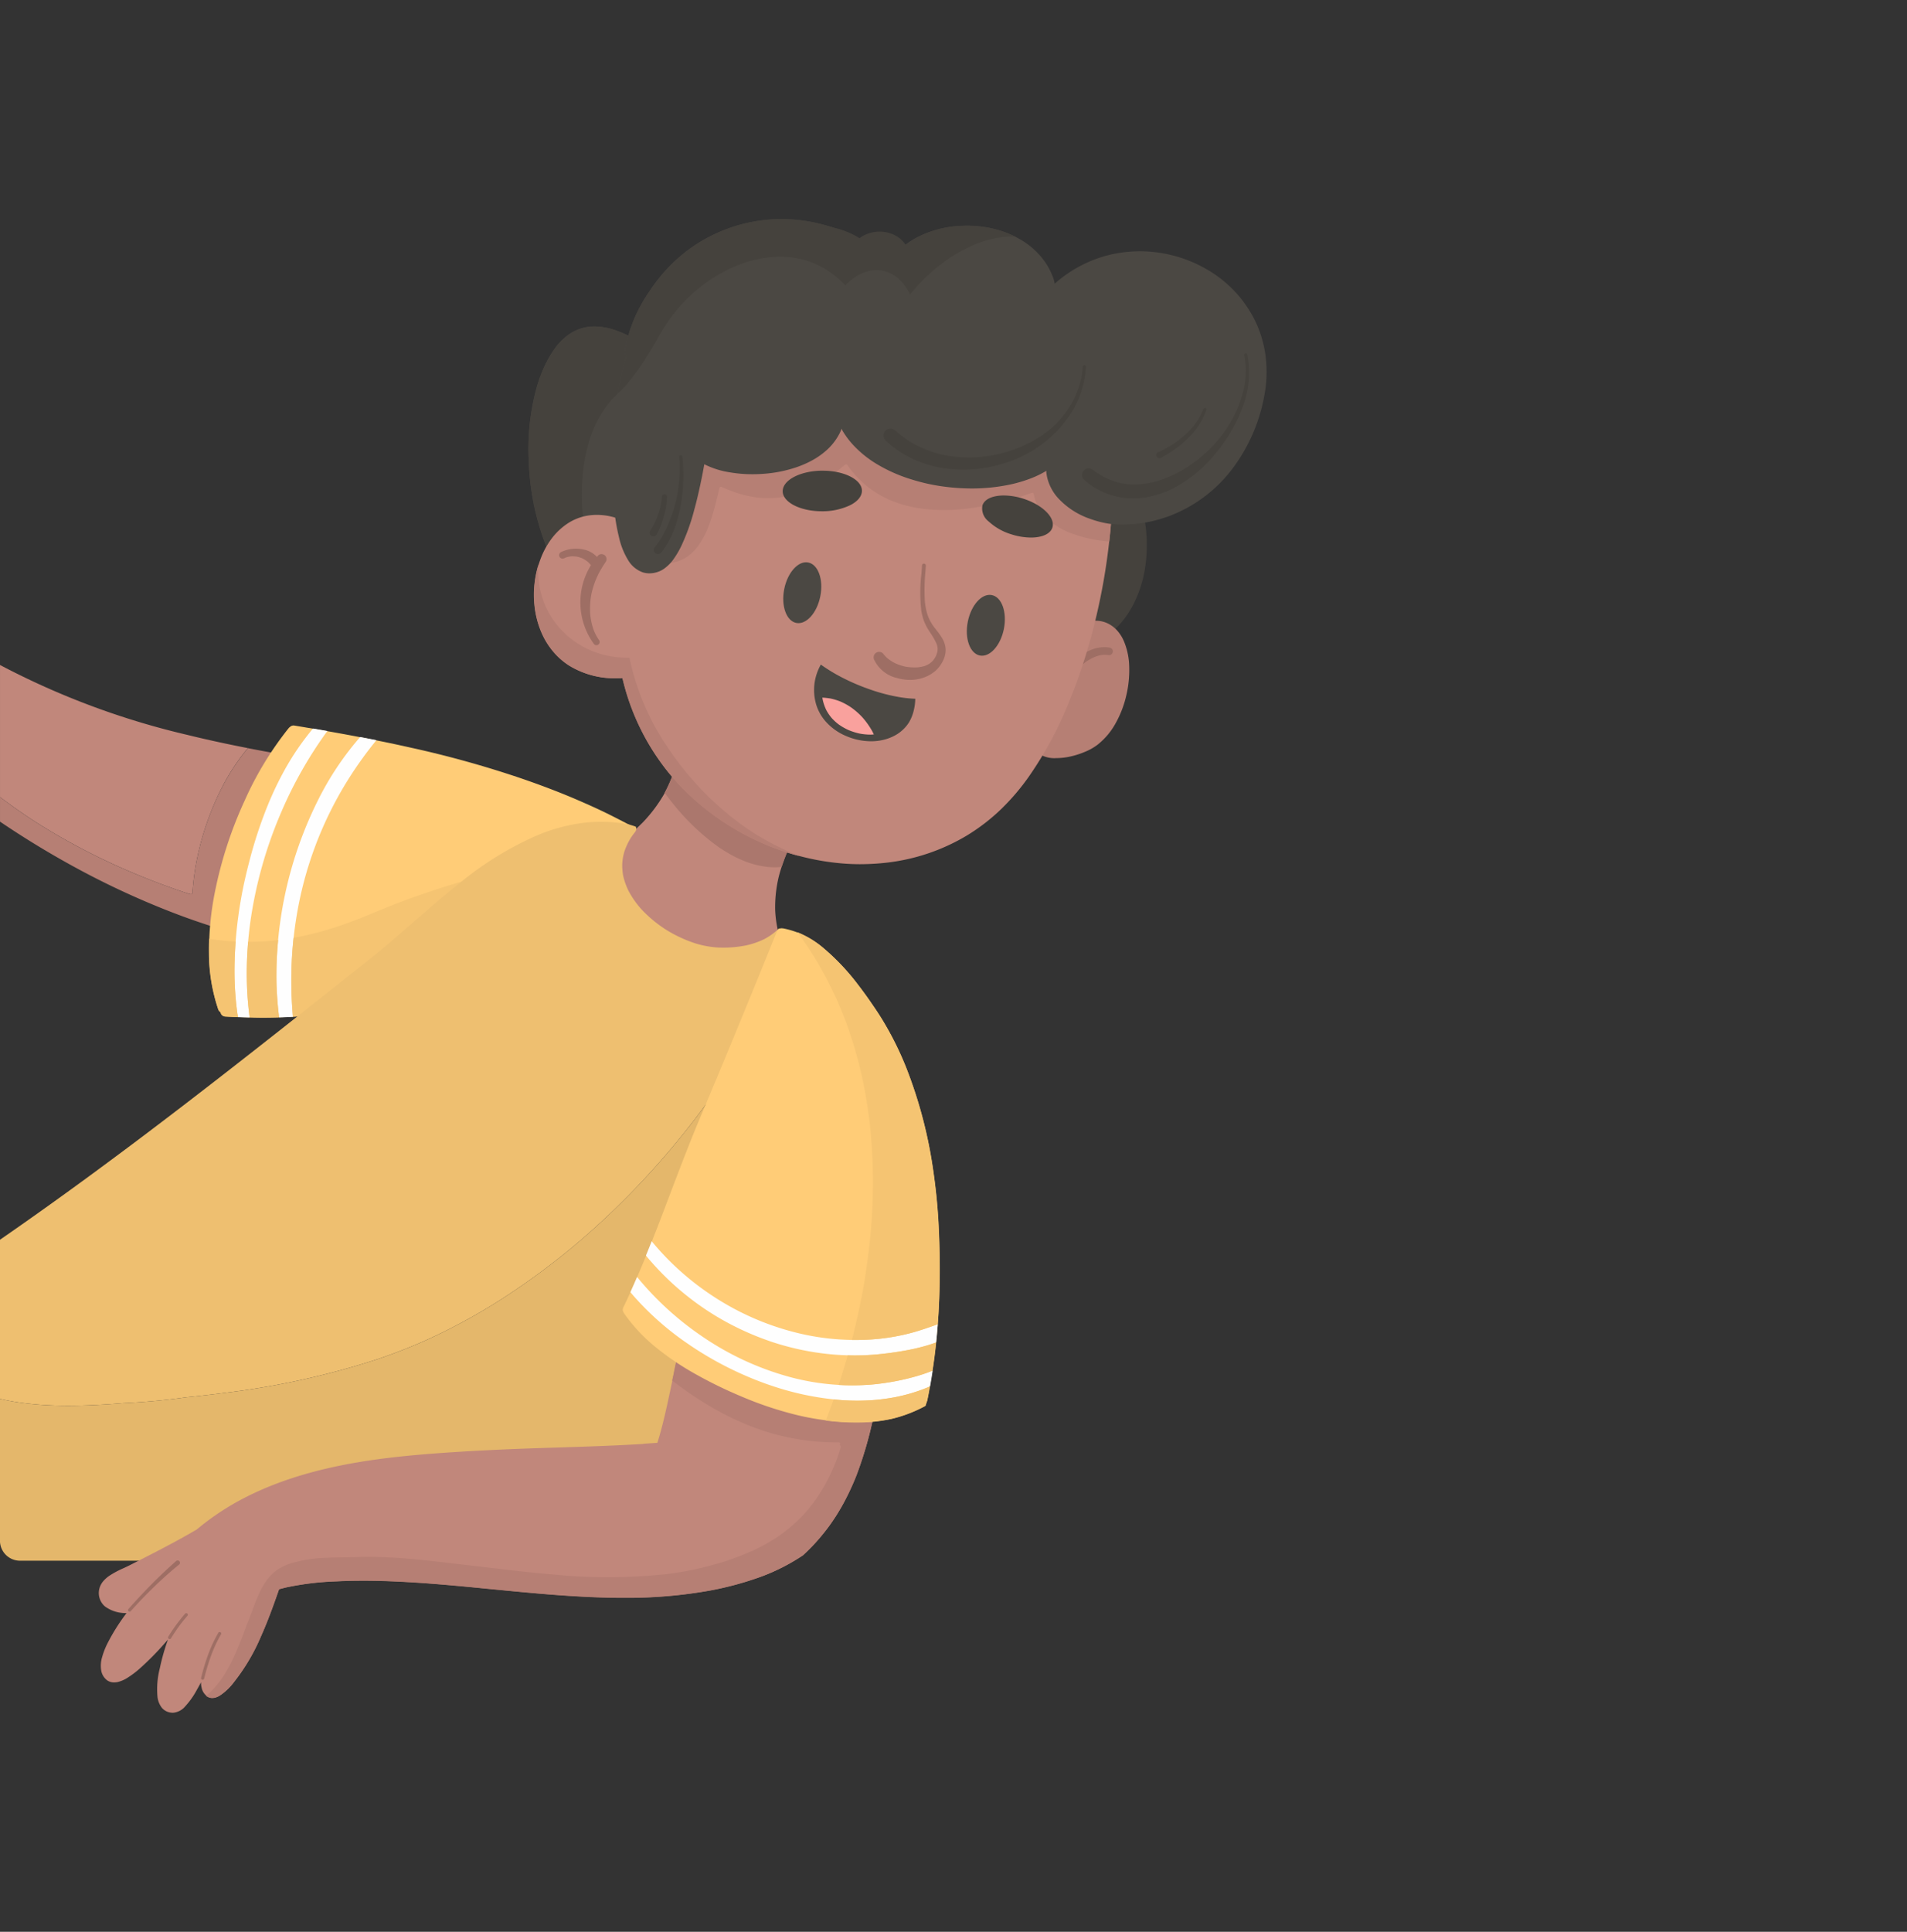 <svg xmlns="http://www.w3.org/2000/svg" xmlns:xlink="http://www.w3.org/1999/xlink" width="315" height="319" viewBox="0 0 315 319">
  <rect x="0" y="0" width="315" height="319" fill="#333333" stroke="none"/>
  <defs>
    <clipPath id="clip-path">
      <rect id="Rectángulo_415656" data-name="Rectángulo 415656" width="315" height="319" transform="translate(1105 6326)" fill="#fff" stroke="#707070" stroke-width="1" opacity="0.73"/>
    </clipPath>
  </defs>
  <g id="Enmascarar_grupo_1098809" data-name="Enmascarar grupo 1098809" transform="translate(-1105 -6326)" clip-path="url(#clip-path)">
    <g id="Grupo_1179225" data-name="Grupo 1179225" transform="translate(2252.501 -1003.714)">
      <path id="Trazado_1039908" data-name="Trazado 1039908" d="M47.582,127.524A107.625,107.625,0,0,0,63.3,135.73q4.664,1.981,9.478,3.557a.292.292,0,0,0,.136.019.254.254,0,0,0,.1.03.263.263,0,0,0,.281-.241,41.6,41.6,0,0,1,.872-6.185s0,.008-.008.016c0-.021.011-.042.016-.062,0,0,0-.005,0-.007s0,.005,0,.007a46.208,46.208,0,0,1,4.088-11.347.094.094,0,0,0,.013-.028v0a.226.226,0,0,0,.011-.028v0a34.963,34.963,0,0,1,4.159-6.256c-3.428-.667-6.725-1.38-9.945-2.17l.007,0A129.468,129.468,0,0,1,41.5,101.478v21.806C43.474,124.772,45.5,126.195,47.582,127.524Z" transform="translate(-1189 7338.046)" fill="#c1877b"/>
      <path id="Trazado_1039909" data-name="Trazado 1039909" d="M78.285,120.9a.228.228,0,0,1-.011.028v0a.094.094,0,0,1-.013.028A46.193,46.193,0,0,0,74.173,132.3a.463.463,0,0,1-.007.046,41.6,41.6,0,0,0-.872,6.185.263.263,0,0,1-.281.241.255.255,0,0,1-.1-.03.292.292,0,0,1-.136-.019q-4.81-1.583-9.478-3.557a107.625,107.625,0,0,1-15.716-8.206c-2.085-1.329-4.109-2.752-6.082-4.238v4.055c3.7,2.507,7.573,4.885,11.562,7.09a136.269,136.269,0,0,0,17.095,7.979,114.639,114.639,0,0,0,15.795,4.8H86a.857.857,0,0,0,.53-.162.818.818,0,0,0,.3-.537.806.806,0,0,0-.166-.578.844.844,0,0,0-.535-.3c-.709-.155-1.422-.322-2.127-.5q-1.314-.33-2.623-.688l.019-.015-.015,0a13.464,13.464,0,0,0,1.083-.827,20.582,20.582,0,0,0,5.472-8.056,31.161,31.161,0,0,0,2.181-13.2A22.614,22.614,0,0,0,89.5,117.5l.019,0s0-.005,0-.008l.328.059q2.331.394,4.684.733h.016a.828.828,0,0,0,.864-.7.8.8,0,0,0-.7-.875q-2.862-.416-5.712-.885a.8.8,0,0,0-.74-.489.772.772,0,0,0-.252.042.752.752,0,0,0-.331.232c-1.789-.309-3.518-.632-5.226-.964a34.907,34.907,0,0,0-4.159,6.256v0Z" transform="translate(-1189 7338.614)" fill="#b67f74"/>
      <path id="Trazado_1039910" data-name="Trazado 1039910" d="M136.079,47.9a7.278,7.278,0,0,0-4.358,1.416,9.919,9.919,0,0,0-2.275,2.354,18.138,18.138,0,0,0-1.9,3.469,22.19,22.19,0,0,0-.941,2.613,38.463,38.463,0,0,0-1.346,12.721,42.331,42.331,0,0,0,2.678,13.221,24.452,24.452,0,0,0,6.841,10.236,13.1,13.1,0,0,0,1.843,1.33,7.448,7.448,0,0,0,1.46.681,4.832,4.832,0,0,0,1.364.257,4.425,4.425,0,0,0,1.4-.208,4.333,4.333,0,0,0,2.018-1.5,8.866,8.866,0,0,0,1.392-2.615,21.978,21.978,0,0,0,.941-3.587c.232-1.266.406-2.6.547-4.21a89.932,89.932,0,0,0,.216-9.817c-.076-3.208-.266-6.56-.578-10.253-.233-2.719-.522-5.434-.861-8.069-.146-1.133-.3-2.274-.477-3.407a7.9,7.9,0,0,0,.872.613.9.9,0,0,0,.491.152.774.774,0,0,0,.639-.33.832.832,0,0,0,.144-.639.748.748,0,0,0-.313-.5c-.726-.465-1.459-.93-2.213-1.362a.79.79,0,0,0-.788-.645.685.685,0,0,0-.128.008,1.517,1.517,0,0,0-.162.049,20.127,20.127,0,0,0-2.685-1.226,11.04,11.04,0,0,0-3.818-.755" transform="translate(-1185.391 7335.736)" fill="#4b4843"/>
      <path id="Trazado_1039911" data-name="Trazado 1039911" d="M217.645,72.312a4.162,4.162,0,0,0-1.389.286,4.992,4.992,0,0,0-2.229,1.658,10.035,10.035,0,0,0-1.325,2.378,19.263,19.263,0,0,0-.93,2.895,48.459,48.459,0,0,0-1.108,6.183c-.09.717-.171,1.443-.249,2.163l-.073.632c-.09.8-.184,1.6-.289,2.4l-.081.6a25.8,25.8,0,0,0-.346,5.352A5.562,5.562,0,0,0,209.8,97.9a5.454,5.454,0,0,0,.179.556,3.251,3.251,0,0,0,.282.519,2.38,2.38,0,0,0,1.768,1.056,2.141,2.141,0,0,0,.283.016,4.544,4.544,0,0,0,.87-.105,7.8,7.8,0,0,0,1.505-.551,13.786,13.786,0,0,0,3.026-1.925,14.974,14.974,0,0,0,2.083-2.145,15.3,15.3,0,0,0,1.623-2.513,19.624,19.624,0,0,0,1.929-5.813,24.676,24.676,0,0,0,.237-6.224,24.058,24.058,0,0,0-1.276-5.927.8.8,0,0,0-.769-.492.852.852,0,0,0-.338.074.806.806,0,0,0-.215.141A4.543,4.543,0,0,0,219.35,72.8a3.44,3.44,0,0,0-1.389-.474,2.61,2.61,0,0,0-.315-.017" transform="translate(-1181.752 7336.789)" fill="#45423d"/>
      <path id="Trazado_1039912" data-name="Trazado 1039912" d="M134.316,48.088a7.433,7.433,0,0,0-2.6,1.214,9.879,9.879,0,0,0-2.285,2.36,18.1,18.1,0,0,0-1.9,3.472,21.6,21.6,0,0,0-.941,2.616,38.394,38.394,0,0,0-1.349,12.725A42.329,42.329,0,0,0,127.914,83.7a24.5,24.5,0,0,0,6.846,10.243,12.668,12.668,0,0,0,1.845,1.332,7.179,7.179,0,0,0,1.468.681,5.205,5.205,0,0,0,1.115.245,43.287,43.287,0,0,1-2.884-6.794,46.176,46.176,0,0,1-1.793-7.355,40.935,40.935,0,0,1-.492-7.533,32.055,32.055,0,0,1,.338-3.843,26.868,26.868,0,0,1,.791-3.626,18.858,18.858,0,0,1,3.268-6.459c.22-.269.44-.537.684-.787s.481-.481.733-.7c.513-.443,1.047-.855,1.593-1.251.6-.432,1.194-.851,1.773-1.3a16.2,16.2,0,0,0,1.278-1.094c-.127-.974-.261-1.954-.414-2.927a4.289,4.289,0,0,0,.839.627.9.9,0,0,0,.5.164.767.767,0,0,0,.656-.347.835.835,0,0,0,.154-.652.794.794,0,0,0-.325-.509c-.725-.464-1.459-.928-2.212-1.36a.8.8,0,0,0-.8-.652.757.757,0,0,0-.126.007c-.094.029-.13.041-.171.057a17.962,17.962,0,0,0-2.669-1.227,11.022,11.022,0,0,0-3.826-.761,7.274,7.274,0,0,0-1.76.208" transform="translate(-1185.392 7335.735)" fill="#45423d"/>
      <path id="Trazado_1039913" data-name="Trazado 1039913" d="M150.48,113.841a.81.81,0,0,0-.789.713q-.158.972-.383,1.931a23.851,23.851,0,0,1-2.179,5.678,24.247,24.247,0,0,1-3.576,4.782,38.569,38.569,0,0,1-5.773,4.733.81.81,0,0,0-.611.63,1.091,1.091,0,0,0-.025.226,24.118,24.118,0,0,0,.339,6.864,19.966,19.966,0,0,0,2.205,5.952,18.924,18.924,0,0,0,3.788,4.717,17.49,17.49,0,0,0,4.9,3.115,17.294,17.294,0,0,0,6.864,1.378,18.787,18.787,0,0,0,2.489-.167,21.184,21.184,0,0,0,9.915-4.322.762.762,0,0,0,.29-.519.8.8,0,0,0-.162-.595.767.767,0,0,0-.516-.289,20.505,20.505,0,0,1-1.14-2.939,18.876,18.876,0,0,1-.693-4.3,21.65,21.65,0,0,1,.575-5.458,28.224,28.224,0,0,1,2.1-5.657.748.748,0,0,0,.273-.14.892.892,0,0,0,.3-.539,6.3,6.3,0,0,0,.119-.657c.3-.526.609-1.055.932-1.572a.863.863,0,0,0,.148-.6.806.806,0,0,0-.31-.511.845.845,0,0,0-.491-.153.79.79,0,0,0-.487.161,7.365,7.365,0,0,0-.611-1.635,12.764,12.764,0,0,0-3.662-4.229,18.444,18.444,0,0,0-2.548-1.618,17.118,17.118,0,0,0-2.7-1.158,14.543,14.543,0,0,0-4.628-.8c-.346,0-.694.013-1.04.045a8.584,8.584,0,0,0-2.762.706,26.085,26.085,0,0,0,.638-2.9.707.707,0,0,0-.146-.543.833.833,0,0,0-.56-.328Z" transform="translate(-1184.88 7338.579)" fill="#c1877b"/>
      <path id="Trazado_1039914" data-name="Trazado 1039914" d="M149.251,114.558c-.106.648-.233,1.28-.379,1.919a24.085,24.085,0,0,1-2.124,5.575q.749,1.023,1.553,2.007c-.017-.02-.028-.037-.045-.056a37.705,37.705,0,0,0,7.2,6.862c-.02-.013-.037-.025-.057-.037a24.59,24.59,0,0,0,2.4,1.5,19.715,19.715,0,0,0,2.343,1.088,15.873,15.873,0,0,0,1.842.566,13.709,13.709,0,0,0,1.772.306c-.02,0-.045,0-.065,0a12.653,12.653,0,0,0,1.516.057c.293-.009.584-.029.875-.057a29.236,29.236,0,0,1,1.614-3.965.6.6,0,0,0,.273-.13.929.929,0,0,0,.3-.546,5.362,5.362,0,0,0,.122-.669c.294-.517.6-1.047.925-1.565a.811.811,0,0,0-.668-1.3.815.815,0,0,0-.5.171,5.624,5.624,0,0,0-.583-1.625,12.711,12.711,0,0,0-3.662-4.238,17.818,17.818,0,0,0-2.555-1.618,16.214,16.214,0,0,0-2.7-1.157,14.446,14.446,0,0,0-4.638-.806c-.346,0-.693.011-1.043.044a8.643,8.643,0,0,0-2.766.718,20.787,20.787,0,0,0,.669-2.885.742.742,0,0,0-.151-.558.868.868,0,0,0-.579-.338l-.081,0a.841.841,0,0,0-.811.742" transform="translate(-1184.462 7338.578)" fill="#ab776d"/>
      <path id="Trazado_1039915" data-name="Trazado 1039915" d="M215.4,94.472a6.738,6.738,0,0,0-1.592.2c-.123.028-.249.061-.371.1a.243.243,0,0,0-.131-.105.783.783,0,0,0-.366-.091.845.845,0,0,0-.252.041.867.867,0,0,0-.47.4l-.163.236a4.018,4.018,0,0,1-.524.306.8.8,0,0,0-.329,1.017,66.925,66.925,0,0,0-4.78,8.426c-.47,1-.888,1.991-1.239,2.964a18.77,18.77,0,0,0-.82,2.846,8.371,8.371,0,0,0-.163,2.468,4.346,4.346,0,0,0,.993,2.422,4.749,4.749,0,0,0,3.8,1.454,10.533,10.533,0,0,0,1.721-.151,13.772,13.772,0,0,0,2.929-.861,9.265,9.265,0,0,0,2.1-1.17,11.634,11.634,0,0,0,3.022-3.573,17.229,17.229,0,0,0,1.753-4.55,18.2,18.2,0,0,0,.493-4.774,11.49,11.49,0,0,0-.845-4.144A6.474,6.474,0,0,0,219.2,96.3a5.125,5.125,0,0,0-1.461-1.241A4.462,4.462,0,0,0,216,94.5c-.2-.02-.4-.032-.6-.032" transform="translate(-1181.986 7337.744)" fill="#b67f74"/>
      <path id="Trazado_1039916" data-name="Trazado 1039916" d="M215.111,98.888a7.424,7.424,0,0,0-2.241,1.1,11.191,11.191,0,0,0-1.887,1.707,12.288,12.288,0,0,0-1.5,2.041.605.605,0,0,0,1.007.673,15.886,15.886,0,0,1,1.106-1.468,12.741,12.741,0,0,1,2.064-1.88,8.158,8.158,0,0,1,1.647-.877,5.552,5.552,0,0,1,1.158-.262,4.884,4.884,0,0,1,.957.053.63.63,0,0,0,.663-.591.638.638,0,0,0-.159-.452.666.666,0,0,0-.432-.208,5.272,5.272,0,0,0-.819-.064,5.77,5.77,0,0,0-1.569.222" transform="translate(-1181.76 7337.925)" fill="#9e6e64"/>
      <path id="Trazado_1039917" data-name="Trazado 1039917" d="M192.17,50.883h-.184c-4.125,0-8.327.276-12.254.575A73.409,73.409,0,0,0,166.345,53.6a38.635,38.635,0,0,0-10.984,4.684,27.205,27.205,0,0,0-4.4,3.522,24.558,24.558,0,0,0-3.518,4.406,26.506,26.506,0,0,0-2.543,5.369,32.717,32.717,0,0,0-1.464,6.391c-.13.975-.224,2-.286,3.118a3.253,3.253,0,0,0-.379-.273,12.827,12.827,0,0,0-1.9-.987,12.56,12.56,0,0,0-2.067-.681,10.47,10.47,0,0,0-2.349-.277,9.547,9.547,0,0,0-1.628.139,8.607,8.607,0,0,0-3.242,1.3,10.687,10.687,0,0,0-2.647,2.524,13.286,13.286,0,0,0-1.779,3.262,16.913,16.913,0,0,0-1.011,7.609,15.279,15.279,0,0,0,.869,3.853,14.706,14.706,0,0,0,.8,1.783,12.89,12.89,0,0,0,1.113,1.7,11.6,11.6,0,0,0,2.883,2.667,14.384,14.384,0,0,0,7.915,2.127c.317,0,.634-.008.949-.023a38.914,38.914,0,0,0,5.826,13.2,37.983,37.983,0,0,0,5.413,6.276,42.418,42.418,0,0,0,18.63,10.08,40.565,40.565,0,0,0,6.945,1.1c.8.056,1.625.085,2.447.085a39.069,39.069,0,0,0,4.506-.268,33.058,33.058,0,0,0,13.056-4.43,32.371,32.371,0,0,0,5.751-4.423,37.733,37.733,0,0,0,4.528-5.311,62.178,62.178,0,0,0,6.884-12.919,94.544,94.544,0,0,0,4.58-14.9,101.3,101.3,0,0,0,1.875-11.467,76.738,76.738,0,0,0,.444-9.369.826.826,0,0,0,.428-.679,19.9,19.9,0,0,0-1.214-8.1,18.455,18.455,0,0,0-3.873-6.51c-2.543-2.7-6.266-4.669-11.064-5.867a46.46,46.46,0,0,0-6.781-1.113c-2.08-.2-4.33-.306-6.879-.31" transform="translate(-1185.354 7335.864)" fill="#c1877b"/>
      <path id="Trazado_1039918" data-name="Trazado 1039918" d="M191.3,50.863c-4.132,0-8.329.277-12.254.575a72.91,72.91,0,0,0-13.393,2.148,38.41,38.41,0,0,0-10.99,4.682,27.139,27.139,0,0,0-4.4,3.525,24.437,24.437,0,0,0-3.521,4.412,26.436,26.436,0,0,0-2.547,5.371,32.8,32.8,0,0,0-1.467,6.4c-.13.987-.224,2-.285,3.118a1.226,1.226,0,0,0-.346-.29l-.076-.048a16.546,16.546,0,0,0,.777,2.344h0a9.276,9.276,0,0,0,1.116,1.971,5.8,5.8,0,0,0,.912.939l.006,0,.007,0a.066.066,0,0,1,.014.011h0l.015.013a4.513,4.513,0,0,0,.9.524l-.065-.025a4.5,4.5,0,0,0,1.031.286H146.7l.037,0-.008,0a.08.08,0,0,1,.022,0h.01a.013.013,0,0,0,.008,0h0a5.7,5.7,0,0,0,1.178-.008h0a.3.3,0,0,1,.061-.008h-.024a7.322,7.322,0,0,0,1.712-.477l-.066.024a5.825,5.825,0,0,0,.767-.391c.2-.122.383-.244.562-.379,0,0,0,0,0,0l.005-.005,0,0a.18.18,0,0,1,.036-.028s-.012.008-.017.016a.138.138,0,0,1,.025-.02s0,0-.008,0a8.048,8.048,0,0,0,.774-.7,9.378,9.378,0,0,0,.615-.718,13.455,13.455,0,0,0,1.634-2.9l-.024.062a27.566,27.566,0,0,0,1.206-3.627c.285-1.075.53-2.159.787-3.243a.275.275,0,0,1,.184-.184.261.261,0,0,1,.2.028c.233.106.468.208.7.31-.021-.008-.041-.02-.062-.028a21.156,21.156,0,0,0,2.689.949,19.288,19.288,0,0,0,2.331.489h-.021a15.2,15.2,0,0,0,4.01,0H166a14.976,14.976,0,0,0,2.061-.44,18.98,18.98,0,0,0,1.919-.681l-.062.025a28.658,28.658,0,0,0,6.162-3.753c.22-.171.439-.346.655-.517a.264.264,0,0,1,.412.053c.163.228.334.456.5.684l-.011-.013.011.013s0,0,0,0,0,0,0,0a.125.125,0,0,1,.016.022.079.079,0,0,0-.008-.011l.008.011a.029.029,0,0,1,.007.009,17.561,17.561,0,0,0,1.39,1.572,18.268,18.268,0,0,0,1.548,1.365,16.709,16.709,0,0,0,1.855,1.242,18.033,18.033,0,0,0,1.9.941l-.009-.006-.023-.009a.106.106,0,0,1,.023.009,19.451,19.451,0,0,0,2.577.863,22.53,22.53,0,0,0,2.616.5h0a30.916,30.916,0,0,0,7.9-.094h-.013A49.105,49.105,0,0,0,207.6,75.226a.263.263,0,0,1,.322.183,8.089,8.089,0,0,0,.473,1.626c-.008-.021-.02-.041-.028-.062a7.327,7.327,0,0,0,.473.929,8.568,8.568,0,0,0,.493.718,9.052,9.052,0,0,0,1.54,1.523.444.444,0,0,0-.049-.041,13.114,13.114,0,0,0,2.913,1.659l-.06-.024a22.18,22.18,0,0,0,5.391,1.4l-.07-.013q.7.094,1.4.153c.016-.15.032-.3.048-.451a76.351,76.351,0,0,0,.444-9.372.789.789,0,0,0,.428-.676,19.92,19.92,0,0,0-1.218-8.105,18.518,18.518,0,0,0-3.875-6.52c-2.55-2.7-6.275-4.677-11.075-5.868a46.032,46.032,0,0,0-6.784-1.116c-2.05-.2-4.3-.306-6.883-.31H191.3ZM162.033,76.008a.231.231,0,0,1,.049.007c-.017,0-.033,0-.049-.007m3.969,0c-.017,0-.033,0-.049.007a.222.222,0,0,1,.049-.007m18.311.5a.2.2,0,0,1,.029.013.2.2,0,0,0-.029-.013m-36.326,10.3c-.012,0-.024,0-.036.008h0a.176.176,0,0,1,.041-.008" transform="translate(-1184.666 7335.864)" fill="#b67f74"/>
      <path id="Trazado_1039919" data-name="Trazado 1039919" d="M126.184,88.374a16.519,16.519,0,0,0-.065,3.839,15.447,15.447,0,0,0,.871,3.859,13.543,13.543,0,0,0,.8,1.785,12.567,12.567,0,0,0,1.112,1.7,11.615,11.615,0,0,0,2.889,2.668,14.349,14.349,0,0,0,7.926,2.135c.317,0,.635-.008.949-.02a38.516,38.516,0,0,0,5.81,13.185,37.611,37.611,0,0,0,5.415,6.28,42.393,42.393,0,0,0,18.027,9.927q-1.942-.785-3.818-1.717a41.587,41.587,0,0,1-6.5-4.034,49.242,49.242,0,0,1-6.133-5.513,50.475,50.475,0,0,1-5.28-6.626,41.533,41.533,0,0,1-6.344-14.807.23.23,0,0,1,0-.071h-.007c-.293,0-.587,0-.885-.008a15.364,15.364,0,0,1-3.439-.492,14.9,14.9,0,0,1-3.1-1.194,14.417,14.417,0,0,1-4.878-4.14,14.078,14.078,0,0,1-2.759-9.286c.008-.1.013-.2.021-.3a17.391,17.391,0,0,0-.611,2.824" transform="translate(-1185.355 7337.359)" fill="#b67f74"/>
      <path id="Trazado_1039920" data-name="Trazado 1039920" d="M128.509,92.338" transform="translate(-1185.248 7337.651)" fill="#b67f74"/>
      <path id="Trazado_1039921" data-name="Trazado 1039921" d="M176.186,70.541h0" transform="translate(-1183.192 7336.712)" fill="#b67f74"/>
      <path id="Trazado_1039922" data-name="Trazado 1039922" d="M176.209,70.575a0,0,0,0,0,0,0l-.007-.009.008.013" transform="translate(-1183.192 7336.713)" fill="#b67f74"/>
      <path id="Trazado_1039923" data-name="Trazado 1039923" d="M144.709,84.555l0,0h0l.007,0" transform="translate(-1184.55 7337.316)" fill="#b67f74"/>
      <path id="Trazado_1039924" data-name="Trazado 1039924" d="M144.713,84.559l0,0h0l0,0" transform="translate(-1184.549 7337.316)" fill="#b67f74"/>
      <path id="Trazado_1039925" data-name="Trazado 1039925" d="M144.729,84.57h0" transform="translate(-1184.549 7337.316)" fill="#b67f74"/>
      <path id="Trazado_1039926" data-name="Trazado 1039926" d="M144.733,84.574v0h0l0,0" transform="translate(-1184.549 7337.317)" fill="#b67f74"/>
      <path id="Trazado_1039927" data-name="Trazado 1039927" d="M144.746,84.584a.063.063,0,0,0-.014-.009.054.054,0,0,1,.014.009" transform="translate(-1184.548 7337.317)" fill="#b67f74"/>
      <path id="Trazado_1039928" data-name="Trazado 1039928" d="M146.573,85.344l0,0h-.009l.014,0" transform="translate(-1184.47 7337.35)" fill="#b67f74"/>
      <path id="Trazado_1039929" data-name="Trazado 1039929" d="M136.353,84.135a11.67,11.67,0,0,0-.7,14.649.535.535,0,0,0,.934-.325.586.586,0,0,0-.135-.387c-.023-.033-.049-.066-.073-.1a8.1,8.1,0,0,1-.83-1.65,10.869,10.869,0,0,1-.53-2.594,13.6,13.6,0,0,1,.2-3.187,14.79,14.79,0,0,1,1.153-3.314,20.819,20.819,0,0,1,1.217-2.019.835.835,0,0,0-.074-1.007.867.867,0,0,0-.638-.273.722.722,0,0,0-.523.208m0,3.136c-.018.034-.034.07-.053.1l.053-.1M135.2,90.612c-.008.046-.017.091-.027.136.009-.045.019-.09.027-.136m.347,5.715c.016.042.03.088.045.134-.015-.045-.03-.089-.045-.134m.843,1.666c.016.022.031.045.046.069Z" transform="translate(-1185.035 7337.289)" fill="#9e6e64"/>
      <path id="Trazado_1039930" data-name="Trazado 1039930" d="M130.342,83.63a.576.576,0,0,0-.248.77.582.582,0,0,0,.77.252c.11-.053.217-.1.325-.143a4.223,4.223,0,0,1,.855-.176,5.14,5.14,0,0,1,.964.055,4.812,4.812,0,0,1,.936.306,5.791,5.791,0,0,1,.868.579,7.381,7.381,0,0,1,.815.933.8.8,0,0,0,.953.179.809.809,0,0,0,.346-1.072,4.1,4.1,0,0,0-2.912-2.119,5.592,5.592,0,0,0-1.189-.127,5.815,5.815,0,0,0-2.483.563" transform="translate(-1185.182 7337.251)" fill="#9e6e64"/>
      <path id="Trazado_1039931" data-name="Trazado 1039931" d="M188.159,85.429h-.013a.316.316,0,0,0-.312.294c-.031.49-.07.981-.109,1.474a25.636,25.636,0,0,0-.008,6,8.753,8.753,0,0,0,.453,1.734,8.44,8.44,0,0,0,.7,1.4c.13.216.269.428.408.639a10.263,10.263,0,0,1,1,1.8,3.193,3.193,0,0,1,.129.616,3.053,3.053,0,0,1-.032.576,4,4,0,0,1-.28.8,5.124,5.124,0,0,1-.448.682,4.06,4.06,0,0,1-.544.483,4.75,4.75,0,0,1-.808.4,5.962,5.962,0,0,1-1.154.232c-.179.011-.358.016-.533.016a9.067,9.067,0,0,1-1.478-.122,8.573,8.573,0,0,1-1.745-.574,7.393,7.393,0,0,1-1.313-.862,6.058,6.058,0,0,1-.647-.707.853.853,0,0,0-.676-.3.894.894,0,0,0-.862.619.927.927,0,0,0,.049.692,5.59,5.59,0,0,0,3.743,3,8.843,8.843,0,0,0,1.33.262,6.552,6.552,0,0,0,.8.049c.126,0,.249,0,.376-.008a6.544,6.544,0,0,0,2.485-.6,5.781,5.781,0,0,0,1.034-.612,4.64,4.64,0,0,0,.808-.743,5.333,5.333,0,0,0,1.037-1.8,4.444,4.444,0,0,0,.159-.734,3.319,3.319,0,0,0-.089-1.3,4.269,4.269,0,0,0-.5-1.152,11.593,11.593,0,0,0-.891-1.253l-.114-.147c-.177-.227-.355-.457-.519-.691a7.85,7.85,0,0,1-.81-1.588,10.848,10.848,0,0,1-.488-2.425,31.8,31.8,0,0,1,.1-4.816l.07-1a.3.3,0,0,0-.079-.22A.32.32,0,0,0,188.159,85.429Z" transform="translate(-1183.035 7337.354)" fill="#9e6e64"/>
      <path id="Trazado_1039932" data-name="Trazado 1039932" d="M76.734,120.7l.005-.007.013-.025c-.006.01-.01.022-.018.032" transform="translate(-1187.481 7338.873)" fill="#b67f74"/>
      <path id="Trazado_1039933" data-name="Trazado 1039933" d="M88.567,111.054a.846.846,0,0,0-.627.276.539.539,0,0,0-.147.115,55.036,55.036,0,0,0-7.336,12.079A67.683,67.683,0,0,0,75.6,138.412a48.832,48.832,0,0,0-.994,10.23,29.607,29.607,0,0,0,1.52,9.261,4.649,4.649,0,0,0,1.142,1.2c2.243.121,4.29.179,6.26.179A76.87,76.87,0,0,0,94.82,158.5a55.6,55.6,0,0,0,16.484-5.176,91.675,91.675,0,0,0,15.6-10.4c1.381-1.084,2.751-2.184,4.12-3.284,1.085-.874,2.168-1.745,3.26-2.612q1.838-1.468,3.711-2.894l.688-.513c.384-.286.767-.571,1.141-.86.5-.387,1-.787,1.5-1.19l.5-.407c.663-.534,1.336-1.06,2.029-1.561a.754.754,0,0,0,.257-.566.482.482,0,0,0-.017-.17.6.6,0,0,0,.313-.3.808.808,0,0,0-.346-1.09c-1.749-.912-3.1-1.61-4.519-2.285-1.248-.6-2.691-1.244-4.413-1.985-2.8-1.193-5.745-2.314-8.991-3.427a170.456,170.456,0,0,0-18.374-5.1c-6.867-1.546-13.788-2.741-19.049-3.61a.9.9,0,0,0-.152-.013" transform="translate(-1187.573 7338.459)" fill="#fc7"/>
      <path id="Trazado_1039934" data-name="Trazado 1039934" d="M90.81,112.506c.017-.017.028-.037.045-.053a43.554,43.554,0,0,0-3.578,5.281,53.639,53.639,0,0,0-2.771,5.57c.008-.025.017-.045.024-.066a72.659,72.659,0,0,0-3.386,10c-.407,1.548-.782,3.1-1.1,4.67-.3,1.475-.547,2.954-.758,4.441,0-.024.008-.045.013-.069a68.2,68.2,0,0,0-.648,7.8A52.317,52.317,0,0,0,79,157.743v.013a.009.009,0,0,0,0,.005.022.022,0,0,1,0,.015.05.05,0,0,0,0-.009q.091.715.207,1.432c.666.026,1.306.045,1.927.059-.218-1.688-.372-3.384-.435-5.084a61.746,61.746,0,0,1,.839-12.562,70.989,70.989,0,0,1,4.849-16.344,68.655,68.655,0,0,1,7.585-13.323q-1.213-.211-2.365-.409c-.273.318-.538.645-.8.97" transform="translate(-1187.399 7338.479)" fill="#fefefe"/>
      <path id="Trazado_1039935" data-name="Trazado 1039935" d="M92.781,122.066a.091.091,0,0,0-.013.021A65.087,65.087,0,0,0,85.291,153.9v-.065a53.657,53.657,0,0,0,.44,5.35q1.15-.034,2.27-.1c-.132-1.525-.219-3.054-.248-4.583a64.695,64.695,0,0,1,.791-11.675A61.1,61.1,0,0,1,97.4,119.462a63.939,63.939,0,0,1,4.385-6.055c-.9-.18-1.794-.357-2.679-.526a48.917,48.917,0,0,0-6.323,9.185" transform="translate(-1187.113 7338.538)" fill="#fefefe"/>
      <path id="Trazado_1039936" data-name="Trazado 1039936" d="M92.459,121.7v0s.008-.013.013-.017-.008.013-.013.017" transform="translate(-1186.802 7338.917)" fill="#fefefe"/>
      <path id="Trazado_1039937" data-name="Trazado 1039937" d="M78.988,155.855v-.005h0v.006" transform="translate(-1187.384 7340.391)" fill="#fefefe"/>
      <path id="Trazado_1039938" data-name="Trazado 1039938" d="M133.412,132.256q-3.765.483-7.494,1.214-3.66.728-7.273,1.675c.024,0,.045-.012.069-.017a134.8,134.8,0,0,0-16.132,5.406c-1.495.608-2.978,1.252-4.49,1.826-1.451.55-2.913,1.059-4.4,1.5A51.593,51.593,0,0,1,88,145.232l.005,0a64.484,64.484,0,0,0-.359,8.468c.024,1.42.108,2.947.244,4.558,2.195-.111,4.272-.314,6.365-.619a55.756,55.756,0,0,0,16.494-5.183,91.946,91.946,0,0,0,15.61-10.4q2.067-1.627,4.115-3.289l.771-.615c.831-.663,1.659-1.332,2.493-1.992q1.84-1.466,3.712-2.893l.688-.513c.383-.286.767-.571,1.141-.861.105-.081.212-.167.318-.248q-3.1.214-6.19.611" transform="translate(-1187.011 7339.347)" fill="#f5c472"/>
      <path id="Trazado_1039939" data-name="Trazado 1039939" d="M85.532,145.052a42.064,42.064,0,0,1-4.726.257,58.95,58.95,0,0,0-.188,7.42c.052,1.556.193,3.208.426,5.062.766.04,1.5.048,2.223.048.9,0,1.781-.017,2.64-.041l-.024-.2-.081-.712c-.151-1.455-.252-2.905-.31-4.433a56.425,56.425,0,0,1,.269-7.424l-.228.024" transform="translate(-1187.315 7339.924)" fill="#f5c472"/>
      <path id="Trazado_1039940" data-name="Trazado 1039940" d="M44.641,222.185a52.367,52.367,0,0,0,5.481.489c1.915.077,3.83.057,5.746-.008,2.011-.07,4.019-.2,6.024-.37q2.047-.089,4.089-.261,3.158-.258,6.294-.705l.413-.041q3.136-.318,6.259-.729a132.673,132.673,0,0,0,24.611-5.424q2.995-1,5.917-2.2c1.821-.746,3.61-1.569,5.374-2.441a100.318,100.318,0,0,0,9.568-5.419,118.368,118.368,0,0,0,17.562-13.8,134.111,134.111,0,0,0,15.194-17.056,135.77,135.77,0,0,0,10.794-16.824q2.9-5.34,5.256-10.949c-.1-.131-.189-.272-.293-.4-.4-.4-.8-.792-1.211-1.179-.155-.123-.314-.242-.478-.356-.2-.136-.343-.233-.489-.327-.094-.057-.191-.111-.289-.163l-.221-.111a.545.545,0,0,0-.2.12.83.83,0,0,0-.152.186.3.3,0,0,0-.125.071,10.676,10.676,0,0,1-2.018,1.387,13.5,13.5,0,0,1-3,1.035,18.967,18.967,0,0,1-3.837.37q-.372,0-.745-.013a15.932,15.932,0,0,1-3.865-.708,21.988,21.988,0,0,1-4.8-2.248,21.309,21.309,0,0,1-4-3.307,15.544,15.544,0,0,1-2.133-3.009,11.186,11.186,0,0,1-.912-2.5,8.972,8.972,0,0,1-.171-2.039,8.643,8.643,0,0,1,.354-2.047,10.552,10.552,0,0,1,1.087-2.292c.216-.325.443-.634.688-.94a.847.847,0,0,0,.1-.878c-.431-.149-.805-.263-1.181-.372a24.716,24.716,0,0,0-4.546-.429,24.03,24.03,0,0,0-3,.188,29.174,29.174,0,0,0-7.239,1.92,53.939,53.939,0,0,0-13.241,8.122c-2.57,2.029-5.054,4.193-7.457,6.287-1.95,1.7-4.077,3.555-6.18,5.273-.86.7-1.768,1.418-2.677,2.135l-.93.737-2.025,1.605-2.033,1.614-1.471,1.165q-3.325,2.635-6.646,5.256c-6.169,4.86-11.345,8.891-16.29,12.684-10.9,8.359-20.779,15.592-30.1,22.034v26.278Q43.057,221.952,44.641,222.185Z" transform="translate(-1189 7339.116)" fill="#eebf70"/>
      <path id="Trazado_1039941" data-name="Trazado 1039941" d="M74.581,147.188a29.426,29.426,0,0,0,1.528,9.266.778.778,0,0,0,.379.5.814.814,0,0,0,.778.714q1.083.055,2.115.094l-.009-.077-.024,0-.02-.282-.032-.154c-.042-.306-.082-.611-.119-.917a52.156,52.156,0,0,1-.346-7.685c.025-1.059.081-2.195.171-3.376-.588-.028-1.171-.069-1.756-.121-.88-.086-1.761-.192-2.633-.322-.032.8-.045,1.59-.032,2.364" transform="translate(-1187.574 7339.916)" fill="#f5c472"/>
      <path id="Trazado_1039942" data-name="Trazado 1039942" d="M157.171,173.385a134.11,134.11,0,0,1-15.194,17.056,118.372,118.372,0,0,1-17.562,13.8,100.327,100.327,0,0,1-9.568,5.419c-1.764.872-3.553,1.7-5.374,2.441q-2.917,1.2-5.917,2.2a132.673,132.673,0,0,1-24.611,5.424q-3.123.408-6.259.729l-.413.041q-3.137.443-6.294.705-2.04.169-4.089.261c-2,.166-4.013.3-6.024.37-1.915.066-3.83.086-5.746.008a52.359,52.359,0,0,1-5.481-.489q-1.58-.233-3.141-.591v23.614a3.31,3.31,0,0,0,3.4,3.112h91.514q1.222-.784,2.433-1.613a97.061,97.061,0,0,0,16.5-14.361A98.5,98.5,0,0,0,168.175,214a88.216,88.216,0,0,0,8.02-18.64c.845-2.819,1.59-5.826,2.212-8.936a94.1,94.1,0,0,0,1.435-9.842,71.454,71.454,0,0,0,.192-10.083,49,49,0,0,0-1.463-9.679,33.936,33.936,0,0,0-2.833-7.345,27.15,27.15,0,0,0-2.517-3.862q-2.353,5.6-5.256,10.949A135.64,135.64,0,0,1,157.171,173.385Z" transform="translate(-1189 7339.949)" fill="#e4b76b"/>
      <path id="Trazado_1039943" data-name="Trazado 1039943" d="M164.492,193.354a12.344,12.344,0,0,0-5.289,3.431,18.143,18.143,0,0,0-2.046,2.824,25.687,25.687,0,0,0-1.609,3.219,64.671,64.671,0,0,0-3.439,11.837q-.263,1.2-.513,2.408c-.628,2.954-1.272,6-2.184,8.916l-1.654.115-.571.037c-.008,0-.069.011-.065.016s-.053.017-.049.017c-4.771.293-9.739.453-14.543.607h-.11c-1.988.065-3.916.126-5.839.2-2.937.111-5.912.253-9.1.44-2.954.179-5.384.355-7.637.555-8.377.745-19.2,2.224-28.677,7.122a42.71,42.71,0,0,0-7.84,5.2q-1.8,1.058-3.647,2.05-2.078,1.125-4.184,2.2c-.677.35-1.353.7-2.034,1.043L63,245.82c-.444.233-.892.46-1.345.672l-.37.175a15.7,15.7,0,0,0-2.34,1.239,5.054,5.054,0,0,0-1.1.977,3.069,3.069,0,0,0-.656,1.409,2.924,2.924,0,0,0,.945,2.693,5.73,5.73,0,0,0,3.394,1.121l.2,0a32.591,32.591,0,0,0-3.061,4.829,12.493,12.493,0,0,0-.986,2.489,4.814,4.814,0,0,0-.126,2.225,2.558,2.558,0,0,0,1,1.581,1.981,1.981,0,0,0,1.129.321,2.9,2.9,0,0,0,.529-.048,5.278,5.278,0,0,0,1.7-.734,15.539,15.539,0,0,0,1.9-1.422,46.607,46.607,0,0,0,4.335-4.393l.212-.236.208-.241a35.854,35.854,0,0,0-1.34,4.723,13.808,13.808,0,0,0-.379,4.828,3.612,3.612,0,0,0,.721,1.728,2.323,2.323,0,0,0,1.654.8c.062,0,.106.008.151.008a2.9,2.9,0,0,0,2.029-1.043,13.333,13.333,0,0,0,1.894-2.661q.38-.66.73-1.332a3.025,3.025,0,0,0,.093.851,2.294,2.294,0,0,0,1,1.528,1.6,1.6,0,0,0,.566.188.841.841,0,0,0,.175.013,2.3,2.3,0,0,0,.236-.013,1.517,1.517,0,0,0,.457-.1,3.362,3.362,0,0,0,.558-.261,9.59,9.59,0,0,0,2.4-2.3,32.794,32.794,0,0,0,4.466-7.6c1.12-2.5,2.033-5.057,2.942-7.672.371-.106.758-.2,1.145-.3a47.8,47.8,0,0,1,8.394-1.014c1.446-.073,2.884-.105,4.4-.105q1.554,0,3.105.045c6.059.179,12.208.777,18.148,1.36,6.015.586,12.171,1.19,18.255,1.365q1.731.055,3.456.052a77.279,77.279,0,0,0,14.306-1.2,53.322,53.322,0,0,0,8.439-2.29,33.048,33.048,0,0,0,6.706-3.394l.176-.116q.773-.7,1.5-1.457a34.365,34.365,0,0,0,2.616-3.089s0,0,0,.008a33.832,33.832,0,0,0,2.7-4.266,42.22,42.22,0,0,0,2.038-4.413h0s0-.009.005-.015h0a64.393,64.393,0,0,0,3.34-12.641c.407-2.4.729-4.8,1.055-7.212.291-2.147.568-4.295.816-6.445-.332-.784-.7-1.545-1.092-2.274a17.475,17.475,0,0,0-3.933-4.788,22.163,22.163,0,0,0-5.5-3.5A19.8,19.8,0,0,0,169,192.657a14.391,14.391,0,0,0-4.506.7" transform="translate(-1188.326 7341.978)" fill="#c1877b"/>
      <path id="Trazado_1039944" data-name="Trazado 1039944" d="M177.119,229.729h0l0,0s0-.006,0-.01a.008.008,0,0,0,0,.005" transform="translate(-1183.152 7343.576)" fill="#c1877b"/>
      <path id="Trazado_1039945" data-name="Trazado 1039945" d="M163.753,193.339a12.352,12.352,0,0,0-5.3,3.431,18.4,18.4,0,0,0-2.05,2.832,26.261,26.261,0,0,0-1.61,3.219,64.673,64.673,0,0,0-3.439,11.836c-.077.35-.154.7-.232,1.056,1.613,1.235,3.271,2.4,4.991,3.48a50.407,50.407,0,0,0,6.3,3.358s-.008,0-.013-.008a41.488,41.488,0,0,0,4.865,1.789,39.773,39.773,0,0,0,4.963,1.116c-.025,0-.045,0-.069-.008,1.055.164,2.11.286,3.173.363,1.1.073,2.188.106,3.285.1a.262.262,0,0,1,.252.269.255.255,0,0,1-.119.21.3.3,0,0,1,.05.01.261.261,0,0,1,.159.33,29.269,29.269,0,0,1-4.491,9.148,24.23,24.23,0,0,1-3.288,3.585,25.574,25.574,0,0,1-3.928,2.864,29.054,29.054,0,0,1-3.431,1.748c-1.43.611-2.893,1.157-4.376,1.622a52.634,52.634,0,0,1-9.2,1.971,90.592,90.592,0,0,1-18.74.074c-3.142-.265-6.28-.615-9.417-.983q-2.37-.275-4.742-.554c-1.7-.2-3.4-.408-5.1-.6-3.407-.384-6.825-.709-10.256-.758-.889-.012-1.776-.017-2.661.012q-.947.023-1.887.041c-1.356.017-2.709.037-4.066.118a0,0,0,0,0,0,0,.025.025,0,0,1-.017,0h-.045a21.279,21.279,0,0,0-5.28.917l.065-.024a9.9,9.9,0,0,0-2.148,1.016,0,0,0,0,1,0,0l0,0s0,0,0,0a6.345,6.345,0,0,0-.8.636c-.2.183-.387.379-.571.582a.019.019,0,0,0,.005-.008l-.01.015.005-.006a.144.144,0,0,1-.024.028h0s0,.007-.008.007l0,0h0l0,0s0,0,0,0a10.431,10.431,0,0,0-.816,1.12c-.228.371-.432.746-.628,1.133-.37.754-.688,1.532-.986,2.315s-.575,1.569-.88,2.343c-.644,1.618-1.234,3.26-1.907,4.865a27.372,27.372,0,0,1-2.33,4.564,16.136,16.136,0,0,1-1.581,2.033,11.391,11.391,0,0,1-.9.9c-.127.116-.257.226-.387.336a1.286,1.286,0,0,0,.228.145,1.641,1.641,0,0,0,.57.2.891.891,0,0,0,.179.013,2.3,2.3,0,0,0,.237-.013,1.49,1.49,0,0,0,.444-.1,3.387,3.387,0,0,0,.578-.269,9.489,9.489,0,0,0,2.409-2.3,32.666,32.666,0,0,0,4.466-7.612c1.137-2.538,2.078-5.182,2.943-7.672.358-.094.741-.192,1.129-.289a47.5,47.5,0,0,1,8.393-1.011c1.365-.073,2.8-.105,4.4-.105q1.552,0,3.105.045c6.161.179,12.257.777,18.144,1.36l.277.024c5.908.575,12.02,1.166,17.981,1.341q1.731.055,3.456.052a77.567,77.567,0,0,0,14.306-1.2,53.179,53.179,0,0,0,8.446-2.3,32.818,32.818,0,0,0,6.707-3.394l.09-.056.09-.057c.517-.468,1.015-.958,1.5-1.458a35.112,35.112,0,0,0,2.616-3.089,34.441,34.441,0,0,0,2.7-4.266,42.672,42.672,0,0,0,2.037-4.413,64.243,64.243,0,0,0,3.349-12.663c.4-2.319.721-4.747,1.011-6.891l.045-.321c.289-2.148.566-4.295.815-6.446-.338-.8-.705-1.565-1.1-2.281a17.4,17.4,0,0,0-3.936-4.8,22.166,22.166,0,0,0-5.51-3.5,19.735,19.735,0,0,0-7.982-1.817,14.283,14.283,0,0,0-4.515.705" transform="translate(-1187.593 7341.977)" fill="#b67f74"/>
      <path id="Trazado_1039946" data-name="Trazado 1039946" d="M84.126,245.876l.008-.008h0l-.008.008" transform="translate(-1187.162 7344.272)" fill="#b67f74"/>
      <path id="Trazado_1039947" data-name="Trazado 1039947" d="M76.192,254.69c-.318.546-.611,1.108-.885,1.678-.281.591-.526,1.2-.757,1.81a34.41,34.41,0,0,0-1.21,3.985.26.26,0,0,0,.5.126,35.816,35.816,0,0,1,1.413-4.515c-.007.021-.016.045-.024.066.192-.469.391-.929.607-1.386.244-.513.517-1.014.8-1.507a.265.265,0,0,0-.1-.359.255.255,0,0,0-.124-.031.262.262,0,0,0-.231.134" transform="translate(-1187.627 7344.647)" fill="#9e6e64"/>
      <path id="Trazado_1039948" data-name="Trazado 1039948" d="M70.928,251.658a29.065,29.065,0,0,0-2.783,3.805.262.262,0,0,0,.457.258q.732-1.192,1.568-2.31c-.016.02-.028.036-.045.056q.563-.738,1.174-1.442a.267.267,0,0,0,0-.371.277.277,0,0,0-.191-.074.229.229,0,0,0-.179.078" transform="translate(-1187.852 7344.519)" fill="#9e6e64"/>
      <path id="Trazado_1039949" data-name="Trazado 1039949" d="M69.722,243.323c-.669.6-1.336,1.206-1.988,1.821q-1.051.984-2.066,2.012c-1.312,1.321-2.571,2.686-3.809,4.075a.278.278,0,0,0-.09.178.255.255,0,0,0,.062.188.263.263,0,0,0,.183.09.244.244,0,0,0,.188-.062q1.853-2.078,3.858-4.017c1.333-1.291,2.714-2.538,4.161-3.7a.383.383,0,0,0-.252-.674.367.367,0,0,0-.245.091" transform="translate(-1188.126 7344.159)" fill="#9e6e64"/>
      <path id="Trazado_1039950" data-name="Trazado 1039950" d="M166.336,143.161a.778.778,0,0,0-.739.463c-2.449,6.074-5.08,12.511-7.82,19.135q-1.973,4.772-3.981,9.538l-.363.855c-.529,1.256-1.055,2.507-1.569,3.77-.614,1.511-1.21,3.027-1.8,4.547q-.965,2.494-1.911,4.991l-.192.51-.038.1c-2.234,5.9-4.767,12.577-7.728,18.731a.809.809,0,0,0,.063.8.858.858,0,0,0,.089.163,27.37,27.37,0,0,0,5.307,5.65,45.688,45.688,0,0,0,6.729,4.5,71.553,71.553,0,0,0,7.14,3.476,58.843,58.843,0,0,0,8.021,2.8,43.131,43.131,0,0,0,11.025,1.549l.37,0a26.623,26.623,0,0,0,5.634-.6,22.985,22.985,0,0,0,5.356-2.038,1.184,1.184,0,0,0,.193-.127l.053-.2.187-.537.041-.13a104.136,104.136,0,0,0,2.038-19.541c.053-3.142-.014-6.479-.2-9.919-.155-2.813-.446-5.677-.864-8.509a75.038,75.038,0,0,0-4.462-16.969,52.915,52.915,0,0,0-3.823-7.707c-.619-1.034-1.3-2.04-1.948-2.983s-1.33-1.885-2.124-2.922a37.478,37.478,0,0,0-5.612-5.988,14.228,14.228,0,0,0-6.777-3.389c-.042,0-.082-.007-.124-.007a.97.97,0,0,0-.171-.017" transform="translate(-1184.748 7339.843)" fill="#fc7"/>
      <path id="Trazado_1039951" data-name="Trazado 1039951" d="M143.8,195.083c.212.257.424.513.644.766a.577.577,0,0,1-.041-.052,45.3,45.3,0,0,0,4.295,4.359,46.5,46.5,0,0,0,4.687,3.639,44.8,44.8,0,0,0,5.329,3.1,45.818,45.818,0,0,0,5.607,2.331H164.3a44.231,44.231,0,0,0,5.656,1.507,43.457,43.457,0,0,0,5.656.737H175.6a.053.053,0,0,1,.025,0h.032a41.838,41.838,0,0,0,5.579-.029c1-.073,1.992-.183,2.982-.317,1.015-.139,2.025-.3,3.023-.493h-.011a32.176,32.176,0,0,0,3.382-.847c.374-.119.746-.249,1.116-.384q.152-1.479.264-3-.3.108-.6.213c-1.141.4-2.29.8-3.456,1.126a34.488,34.488,0,0,1-6.356,1.129,39.974,39.974,0,0,1-11.935-.827,44.661,44.661,0,0,1-14.4-6.023,45.454,45.454,0,0,1-6.185-4.755,44.508,44.508,0,0,1-4.322-4.559q-.468,1.181-.951,2.367" transform="translate(-1184.589 7341.98)" fill="#fefefe"/>
      <path id="Trazado_1039952" data-name="Trazado 1039952" d="M174.319,210.705l-.008,0H174.3a.151.151,0,0,0,.023,0" transform="translate(-1183.274 7342.756)" fill="#fefefe"/>
      <path id="Trazado_1039953" data-name="Trazado 1039953" d="M141.319,200.855c.143.175.289.346.436.513a.134.134,0,0,1-.028-.024,47.859,47.859,0,0,0,9.343,8.215s0,0-.008,0a56.438,56.438,0,0,0,13.349,6.678h0l.007,0s0,0,0,0,.008,0,.011,0h0a47.075,47.075,0,0,0,12,2.469,36.986,36.986,0,0,0,4.511.012,33.027,33.027,0,0,0,4.323-.554l-.069.011a27.727,27.727,0,0,0,3.382-.892c.761-.252,1.511-.542,2.249-.864q.232-1.281.428-2.587a30.543,30.543,0,0,1-3.059,1.014c-1.214.334-2.445.611-3.684.827-1.181.2-2.371.367-3.565.46a39.554,39.554,0,0,1-13.247-1.247,47.789,47.789,0,0,1-14.559-6.74,50.739,50.739,0,0,1-10.709-9.785q-.541,1.252-1.1,2.491" transform="translate(-1184.696 7342.224)" fill="#fefefe"/>
      <path id="Trazado_1039954" data-name="Trazado 1039954" d="M163.463,215.5h0" transform="translate(-1183.741 7342.963)" fill="#fefefe"/>
      <path id="Trazado_1039955" data-name="Trazado 1039955" d="M170.759,148.222a61.6,61.6,0,0,1,6.1,13.516,72.785,72.785,0,0,1,2.97,14.693,89.686,89.686,0,0,1,.184,15.166,107.016,107.016,0,0,1-2.208,15.178q-.48,2.178-1.038,4.344l.275,0h.286c1.088,0,2.172-.041,3.223-.13a34.192,34.192,0,0,0,6.356-1.129c1.174-.331,2.355-.737,3.456-1.124l.3-.106.289-.126c.177-2.234.282-4.573.322-6.964.053-3.138-.013-6.475-.2-9.918-.16-2.844-.453-5.708-.864-8.508a75.013,75.013,0,0,0-4.467-16.979,52.749,52.749,0,0,0-3.822-7.706c-.639-1.063-1.345-2.106-1.952-2.982-.627-.921-1.321-1.883-2.123-2.93a37.8,37.8,0,0,0-5.615-5.99,16.7,16.7,0,0,0-4.47-2.755q1.6,2.151,3,4.446" transform="translate(-1183.555 7339.87)" fill="#f5c472"/>
      <path id="Trazado_1039956" data-name="Trazado 1039956" d="M190.277,208.786l-.257.081-.122.037-.6.2a32.134,32.134,0,0,1-3.387.851c-.9.179-1.886.338-3.01.493-1.088.146-2.062.248-2.983.318-1,.069-1.992.11-2.946.11-.35,0-.705-.008-1.08-.041-.032,0-.062,0-.094,0q-.7,2.472-1.505,4.907c.756.044,1.508.069,2.259.069.945,0,1.943-.038,2.962-.115,1.1-.086,2.269-.236,3.565-.46,1.266-.22,2.51-.5,3.683-.827a25.542,25.542,0,0,0,3.044-1.027l.007-.005c.241-1.518.439-3.07.6-4.627Z" transform="translate(-1183.274 7342.671)" fill="#f5c472"/>
      <path id="Trazado_1039957" data-name="Trazado 1039957" d="M189.329,215.759l-.114.049c-.429.167-.816.314-1.174.449-.282.1-.551.2-.8.276-.53.175-1.067.338-1.61.481-.582.155-1.174.3-1.768.416a32.656,32.656,0,0,1-4.262.541q-1.064.067-2.127.066c-.791,0-1.594-.029-2.379-.078-.467-.029-.934-.071-1.42-.141l-.1-.009c-.42,1.174-.852,2.343-1.308,3.508a38.036,38.036,0,0,0,4.917.331l.371,0a26.376,26.376,0,0,0,5.635-.611,22.621,22.621,0,0,0,5.363-2.037,1.919,1.919,0,0,0,.2-.127l.053-.208.188-.533.041-.13c.163-.768.309-1.53.446-2.3Z" transform="translate(-1183.361 7342.971)" fill="#f5c472"/>
      <path id="Trazado_1039958" data-name="Trazado 1039958" d="M166.378,30.91c-.5,0-1,.017-1.5.041a25.965,25.965,0,0,0-13.933,5.083,27.126,27.126,0,0,0-3.351,2.992,28.6,28.6,0,0,0-3.049,3.889,24.411,24.411,0,0,0-4.015,9.779.865.865,0,0,0,.275.768,49.249,49.249,0,0,0-1.82,8.214c-.147,1.082-.256,2.128-.33,3.2-.2,2.864-.266,5.788-.2,8.692.049,1.866.154,3.57.322,5.208a32.267,32.267,0,0,0,.795,4.679,12.239,12.239,0,0,0,1.46,3.682,4.616,4.616,0,0,0,2.507,2.1,3.7,3.7,0,0,0,1.046.151,4.172,4.172,0,0,0,.682-.057,4.886,4.886,0,0,0,.906-.252,3.962,3.962,0,0,0,.952-.539,6.607,6.607,0,0,0,1.563-1.658,14.358,14.358,0,0,0,1.322-2.348A34.422,34.422,0,0,0,152,78.882c.546-1.97.964-3.939,1.3-5.6.095-.477.183-.953.27-1.429l.089-.479a13.985,13.985,0,0,0,4.18,1.329,22.052,22.052,0,0,0,3.776.318c.611,0,1.223-.025,1.83-.07a21.6,21.6,0,0,0,5.606-1.145,16.348,16.348,0,0,0,2.54-1.142,12.613,12.613,0,0,0,2.185-1.541,9.59,9.59,0,0,0,2.158-2.721,7.956,7.956,0,0,0,.412-.905,2.147,2.147,0,0,0,.246.515,14.248,14.248,0,0,0,1.619,2.14,17.985,17.985,0,0,0,4.3,3.4,25.6,25.6,0,0,0,5.376,2.327,31.778,31.778,0,0,0,5.895,1.252,35.249,35.249,0,0,0,4.067.244,30.471,30.471,0,0,0,5.662-.522,22.98,22.98,0,0,0,4.346-1.248,16.511,16.511,0,0,0,2.323-1.158.668.668,0,0,0-.019.327,7.085,7.085,0,0,0,.376,1.6,7.7,7.7,0,0,0,1.554,2.584,12.816,12.816,0,0,0,5.305,3.434,16.669,16.669,0,0,0,3.057.795,14,14,0,0,0,2.215.159c.31,0,.615,0,.921-.02a22.77,22.77,0,0,0,7.073-1.476,23.5,23.5,0,0,0,10.721-8.414,28.491,28.491,0,0,0,5.022-13,20.737,20.737,0,0,0-.22-6.087,19.964,19.964,0,0,0-.763-2.8,18.456,18.456,0,0,0-1.154-2.581,19.9,19.9,0,0,0-7.509-7.721,21.873,21.873,0,0,0-5.018-2.166,22.468,22.468,0,0,0-5.454-.868c-.237-.008-.473-.013-.709-.013a22.635,22.635,0,0,0-4.859.563,21.207,21.207,0,0,0-9.186,4.8,5.713,5.713,0,0,0-.366-1.291,11.183,11.183,0,0,0-1.329-2.447,12.811,12.811,0,0,0-4.083-3.629,16.387,16.387,0,0,0-5.239-1.888,18.914,18.914,0,0,0-3.47-.318,21.364,21.364,0,0,0-2.218.122,17.6,17.6,0,0,0-4.79,1.232,15.129,15.129,0,0,0-2.182,1.129,12.4,12.4,0,0,0-1.223.869,3.583,3.583,0,0,0-1.1-1.089,6.225,6.225,0,0,0-2.2-.873c-.38-.073-.754-.118-1.13-.159a5.7,5.7,0,0,0-.6-.037,1.416,1.416,0,0,0-.653.217,3.274,3.274,0,0,0-.918.82c-.144.168-.25.287-.364.4l-.161-.051a8.9,8.9,0,0,1-1.618-.876,9.769,9.769,0,0,0-1.6-.892,28.658,28.658,0,0,0-3.795-1.186,26.336,26.336,0,0,0-6.111-.714" transform="translate(-1184.82 7335.003)" fill="#4b4843"/>
      <path id="Trazado_1039959" data-name="Trazado 1039959" d="M164.845,30.926A26,26,0,0,0,150.9,36.019a27.129,27.129,0,0,0-3.354,2.991,28.871,28.871,0,0,0-3.048,3.9,24.454,24.454,0,0,0-4.021,9.788.886.886,0,0,0,.281.782,44.4,44.4,0,0,0-1.52,6.27c.057-.048.115-.1.171-.146a16.118,16.118,0,0,0,1.34-1.316l-.024.025a50.131,50.131,0,0,0,5.363-8.052,33.813,33.813,0,0,1,2.831-4.185,26.132,26.132,0,0,1,3.631-3.63,25.184,25.184,0,0,1,5.932-3.651,19.778,19.778,0,0,1,6.508-1.646,15.964,15.964,0,0,1,3.243.1,14.085,14.085,0,0,1,6.137,2.385,16.539,16.539,0,0,1,2.542,2.2,9.322,9.322,0,0,1,1.427-1.227,7.837,7.837,0,0,1,1.561-.86,5.918,5.918,0,0,1,1.565-.4,5.236,5.236,0,0,1,1.516.041,5.445,5.445,0,0,1,1.434.477,6.662,6.662,0,0,1,.7.412,7.671,7.671,0,0,1,.607.481,8.273,8.273,0,0,1,1.894,2.6,25.414,25.414,0,0,1,1.817-2.09,29.142,29.142,0,0,1,2.531-2.326A27.82,27.82,0,0,1,194.81,36.9a23.664,23.664,0,0,1,3.17-1.679,17.984,17.984,0,0,1,3.39-1.1,13.921,13.921,0,0,1,2.942-.335c.114,0,.228,0,.346.008s.253.01.381.019a17.089,17.089,0,0,0-4.557-1.522,19.671,19.671,0,0,0-3.472-.318c-.644,0-1.37.041-2.217.122a17.677,17.677,0,0,0-4.8,1.243,13.962,13.962,0,0,0-2.179,1.129,11.114,11.114,0,0,0-1.235.868,3.054,3.054,0,0,0-1.075-1.088,6.256,6.256,0,0,0-2.205-.885c-.387-.073-.761-.118-1.136-.159a5.706,5.706,0,0,0-.6-.037,1.342,1.342,0,0,0-.66.227,3.229,3.229,0,0,0-.916.807c-.155.179-.261.3-.376.415l-.135-.049a9.346,9.346,0,0,1-1.61-.872,9.114,9.114,0,0,0-1.614-.9,27.055,27.055,0,0,0-3.793-1.186,26.135,26.135,0,0,0-6.121-.725c-.5,0-1,.017-1.5.041" transform="translate(-1184.786 7335.002)" fill="#45423d"/>
      <path id="Trazado_1039960" data-name="Trazado 1039960" d="M178.316,33.536a4.626,4.626,0,0,0-1.178.917,4.883,4.883,0,0,0-.889,1.365.786.786,0,0,0,.477,1,.773.773,0,0,0,.607-.032.83.83,0,0,0,.391-.44c.02-.046.041-.09.06-.132a4.256,4.256,0,0,1,.438-.643,4.359,4.359,0,0,1,.578-.5,4.565,4.565,0,0,1,.853-.42,5.162,5.162,0,0,1,1.062-.211,5.249,5.249,0,0,1,1.15.087,4.889,4.889,0,0,1,.9.317,4.369,4.369,0,0,1,.718.488,2.985,2.985,0,0,1,.841,1.279.786.786,0,0,0,1.443-.081.85.85,0,0,0-.037-.608,4.655,4.655,0,0,0-1.854-2.241,5.449,5.449,0,0,0-2.759-.806l-.141,0a5.586,5.586,0,0,0-2.662.67m4.524,1.336.051.025-.051-.025" transform="translate(-1183.192 7335.087)" fill="#45423d"/>
      <path id="Trazado_1039961" data-name="Trazado 1039961" d="M173.685,32.471a.77.77,0,0,0-.391.44.787.787,0,0,0,.473,1,11.347,11.347,0,0,1,2.217.836A14.68,14.68,0,0,1,177.67,35.8a.783.783,0,0,0,.885-1.292,12.889,12.889,0,0,0-4.262-2.07,1.1,1.1,0,0,0-.285-.043.711.711,0,0,0-.322.075m2.119,2.185c.06.03.12.063.178.094-.061-.033-.121-.063-.178-.094" transform="translate(-1183.319 7335.067)" fill="#45423d"/>
      <path id="Trazado_1039962" data-name="Trazado 1039962" d="M169.845,32.387a.792.792,0,0,0,.721.84,14.886,14.886,0,0,1,1.593.238,18.968,18.968,0,0,1,4.235,1.562q.405.213.8.433a.829.829,0,0,0,.595.123.776.776,0,0,0,.493-.322.787.787,0,0,0-.2-1.088,18.723,18.723,0,0,0-7.4-2.506c-.023,0-.046,0-.068,0a.789.789,0,0,0-.768.724" transform="translate(-1183.466 7335.036)" fill="#45423d"/>
      <path id="Trazado_1039963" data-name="Trazado 1039963" d="M168.259,32.188a.788.788,0,0,0,.721.84,17.292,17.292,0,0,1,2.413.321l-.04-.009a25.65,25.65,0,0,1,5.7,2.051.769.769,0,0,0,.607-.032.8.8,0,0,0,.4-.444.778.778,0,0,0-.038-.6.851.851,0,0,0-.439-.4,22.656,22.656,0,0,0-8.488-2.448h-.046a.787.787,0,0,0-.79.722" transform="translate(-1183.534 7335.027)" fill="#45423d"/>
      <path id="Trazado_1039964" data-name="Trazado 1039964" d="M239.852,52.152a.265.265,0,0,0-.22.3,12.472,12.472,0,0,1,.277,2.458v-.07a15.31,15.31,0,0,1-.473,3.745c0-.024.011-.053.016-.077a20.293,20.293,0,0,1-2,4.889c.017-.032.037-.065.053-.1a21.864,21.864,0,0,1-3.459,4.542,23.958,23.958,0,0,1-4.71,3.63,19.546,19.546,0,0,1-4.225,1.818,15.014,15.014,0,0,1-3.43.506,10.762,10.762,0,0,1-5.44-1.35,11.831,11.831,0,0,1-1.681-1.119,1.1,1.1,0,0,0-1.321,1.756c.391.314.775.628,1.19.913a14.48,14.48,0,0,0,1.5.869,12.053,12.053,0,0,0,5.778,1.226,12.371,12.371,0,0,0,2.738-.379,16.321,16.321,0,0,0,2.836-.982,19.357,19.357,0,0,0,2.669-1.5,23.042,23.042,0,0,0,4.551-4.083,26.649,26.649,0,0,0,2.811-3.871,23.95,23.95,0,0,0,2.086-4.311,15.683,15.683,0,0,0,.75-8.589.274.274,0,0,0-.261-.226.219.219,0,0,0-.037,0" transform="translate(-1181.613 7335.919)" fill="#45423d"/>
      <path id="Trazado_1039965" data-name="Trazado 1039965" d="M232.382,60.944a10.891,10.891,0,0,1-.586,1.28l.024-.042c-.007.015-.017.03-.025.045s-.007.014-.011.021l.009-.018a12.4,12.4,0,0,1-1.878,2.468,16.486,16.486,0,0,1-3.182,2.466l.022-.01-.041.023c-.019.01-.038.023-.057.033.014-.007.026-.016.039-.024a19.348,19.348,0,0,1-1.774.9.523.523,0,0,0,.013.97.476.476,0,0,0,.4,0,23.468,23.468,0,0,0,2.266-1.406,17.728,17.728,0,0,0,2.232-1.854,13.64,13.64,0,0,0,1.793-2.172,11.969,11.969,0,0,0,1.247-2.482.263.263,0,0,0-.146-.338.253.253,0,0,0-.095-.019.26.26,0,0,0-.244.166M226.7,67.186l.019-.009.019-.013-.038.022m5.1-4.956s0,0,0,0v0l0,.006" transform="translate(-1181.104 7336.291)" fill="#45423d"/>
      <path id="Trazado_1039966" data-name="Trazado 1039966" d="M214.322,54.233a15.438,15.438,0,0,1-.42,2.575c.008-.025.012-.049.021-.074a15.62,15.62,0,0,1-1.475,3.645,16.025,16.025,0,0,1-2.483,3.275,18.26,18.26,0,0,1-3.572,2.7l.06-.037a22.335,22.335,0,0,1-10.876,2.958h.252a20.848,20.848,0,0,1-5.116-.581,18.746,18.746,0,0,1-4.453-1.762,18.071,18.071,0,0,1-3.018-2.217,1.092,1.092,0,0,0-.848-.22,1.145,1.145,0,0,0-.974,1.291c.029.094.053.188.078.282a1.194,1.194,0,0,0,.366.473c5.79,5.464,14.905,5.9,21.931,2.758a20.574,20.574,0,0,0,4.2-2.546,19.761,19.761,0,0,0,3.382-3.394,16.071,16.071,0,0,0,3.464-9.067.262.262,0,0,0-.228-.289l-.028,0a.262.262,0,0,0-.261.231M186.406,67.017l.073.043Zm14.681,1.51-.069.02.069-.02" transform="translate(-1182.967 7335.999)" fill="#45423d"/>
      <path id="Trazado_1039967" data-name="Trazado 1039967" d="M149.445,68.28a.258.258,0,0,0-.22.293c.056.541.094,1.088.1,1.634,0-.024,0-.053,0-.077a25.353,25.353,0,0,1-.187,3.1,23.393,23.393,0,0,1-.606,3.183,26.963,26.963,0,0,1-.894,2.713,19.745,19.745,0,0,1-1.212,2.541,14.423,14.423,0,0,1-1.253,1.815.691.691,0,0,0,.122.962.7.7,0,0,0,.962-.122,13.235,13.235,0,0,0,2-3.456,21.549,21.549,0,0,0,1.174-4.14,27.6,27.6,0,0,0,.306-8.223.257.257,0,0,0-.257-.222.209.209,0,0,0-.037,0m-3.037,13.409a0,0,0,0,1,0,0,0,0,0,0,0,0,0" transform="translate(-1184.536 7336.614)" fill="#45423d"/>
      <path id="Trazado_1039968" data-name="Trazado 1039968" d="M146.392,74.822a12.316,12.316,0,0,1-.317,1.966,13.96,13.96,0,0,1-1.267,3.148l.006-.009c-.1.17-.208.338-.316.5a.649.649,0,0,0-.122.465.633.633,0,0,0,.236.4.606.606,0,0,0,.465.122.629.629,0,0,0,.48-.374,15.216,15.216,0,0,0,1.692-6.112.433.433,0,0,0-.371-.481.354.354,0,0,0-.057,0,.429.429,0,0,0-.428.374M146.1,76.7c0,.013-.006.025-.01.038,0-.013.007-.025.01-.038" transform="translate(-1184.564 7336.88)" fill="#45423d"/>
      <path id="Trazado_1039969" data-name="Trazado 1039969" d="M171.769,106.165a.5.5,0,0,0-.18.078.9.9,0,0,0-.267.112.47.47,0,0,0-.2.366,3.813,3.813,0,0,0,1.062,2.811,11.417,11.417,0,0,0,2.588,2.381,7.017,7.017,0,0,0,.977.531,12.271,12.271,0,0,0,1.3.509,10.841,10.841,0,0,0,1.316.348,3.69,3.69,0,0,0,1.227.062c.048-.006.1-.016.142-.026a1.229,1.229,0,0,0,.679-.4,1.055,1.055,0,0,0,.1-1.024,3.348,3.348,0,0,0-.282-.614,7.775,7.775,0,0,0-.416-.663,10.01,10.01,0,0,0-1.158-1.4,11.045,11.045,0,0,0-2.969-2.146,8.714,8.714,0,0,0-3.653-.95,1.191,1.191,0,0,0-.271.022" transform="translate(-1183.412 7338.247)" fill="#f9a19d"/>
      <path id="Trazado_1039970" data-name="Trazado 1039970" d="M170.5,104.384a8.458,8.458,0,0,0,.176,3.327,7.481,7.481,0,0,0,1.635,3.081,9.241,9.241,0,0,0,3.4,2.422,10.529,10.529,0,0,0,4.067.864,8.635,8.635,0,0,0,2.014-.22,7.762,7.762,0,0,0,1.751-.624,6.3,6.3,0,0,0,2.529-2.252,6.914,6.914,0,0,0,.753-1.8,8.656,8.656,0,0,0,.3-2.083.268.268,0,0,0,0-.041h-.018a20.554,20.554,0,0,1-2.263-.215,29.179,29.179,0,0,1-5.046-1.271,35.211,35.211,0,0,1-4.931-2.11,27.947,27.947,0,0,1-3.341-2.048,8.746,8.746,0,0,0-1.026,2.967m9.268,8.6a9.922,9.922,0,0,1-1.885-.185,11.2,11.2,0,0,1-1.756-.557,9.956,9.956,0,0,1-1.667-.952,8.136,8.136,0,0,1-1.142-1.05,7.719,7.719,0,0,1-.878-1.287,7.614,7.614,0,0,1-.616-1.8c-.017-.091-.031-.187-.044-.279a11.921,11.921,0,0,1,1.331.145,9.813,9.813,0,0,1,1.722.529,11.232,11.232,0,0,1,1.684.935,12.127,12.127,0,0,1,1.841,1.607,12.931,12.931,0,0,1,1.65,2.314q.142.272.271.548c-.171.011-.338.023-.511.031" transform="translate(-1183.441 7338.043)" fill="#4b4843"/>
      <path id="Trazado_1039971" data-name="Trazado 1039971" d="M185.816,106.286l-.026,0-.055,0,.081.006" transform="translate(-1182.78 7338.253)" fill="#4b4843"/>
      <path id="Trazado_1039972" data-name="Trazado 1039972" d="M167.681,95.234c1.645.325,3.423-1.645,3.969-4.4s-.346-5.253-1.991-5.58-3.425,1.645-3.97,4.4.347,5.254,1.992,5.58" transform="translate(-1183.652 7337.345)" fill="#4b4843"/>
      <path id="Trazado_1039973" data-name="Trazado 1039973" d="M196.751,100.392c1.645.325,3.424-1.645,3.97-4.4s-.347-5.253-1.992-5.58-3.424,1.645-3.97,4.4.347,5.254,1.992,5.58" transform="translate(-1182.398 7337.568)" fill="#4b4843"/>
      <path id="Trazado_1039974" data-name="Trazado 1039974" d="M172.063,70.719h-.1c-3.608.024-6.533,1.548-6.522,3.4.012,1.821,2.914,3.3,6.469,3.3a10.692,10.692,0,0,0,4.7-1.012c1.243-.64,1.925-1.486,1.919-2.384-.012-1.822-2.914-3.3-6.469-3.3" transform="translate(-1183.656 7336.72)" fill="#45423d"/>
      <path id="Trazado_1039975" data-name="Trazado 1039975" d="M200.623,74.643c-1.9,0-3.232.621-3.555,1.662a2.7,2.7,0,0,0,1.038,2.631,9.623,9.623,0,0,0,3.814,2.142,10.757,10.757,0,0,0,3.153.514c1.9,0,3.236-.622,3.559-1.663.51-1.63-1.667-3.772-4.857-4.771a10.711,10.711,0,0,0-3.152-.514" transform="translate(-1182.295 7336.889)" fill="#45423d"/>
      <path id="Trazado_1039976" data-name="Trazado 1039976" d="M72.807,131.629c0-.007,0-.011.008-.016s.006-.032.007-.046C72.818,131.588,72.811,131.608,72.807,131.629Z" transform="translate(-1187.65 7339.344)" fill="#b67f74"/>
    </g>
  </g>
</svg>
